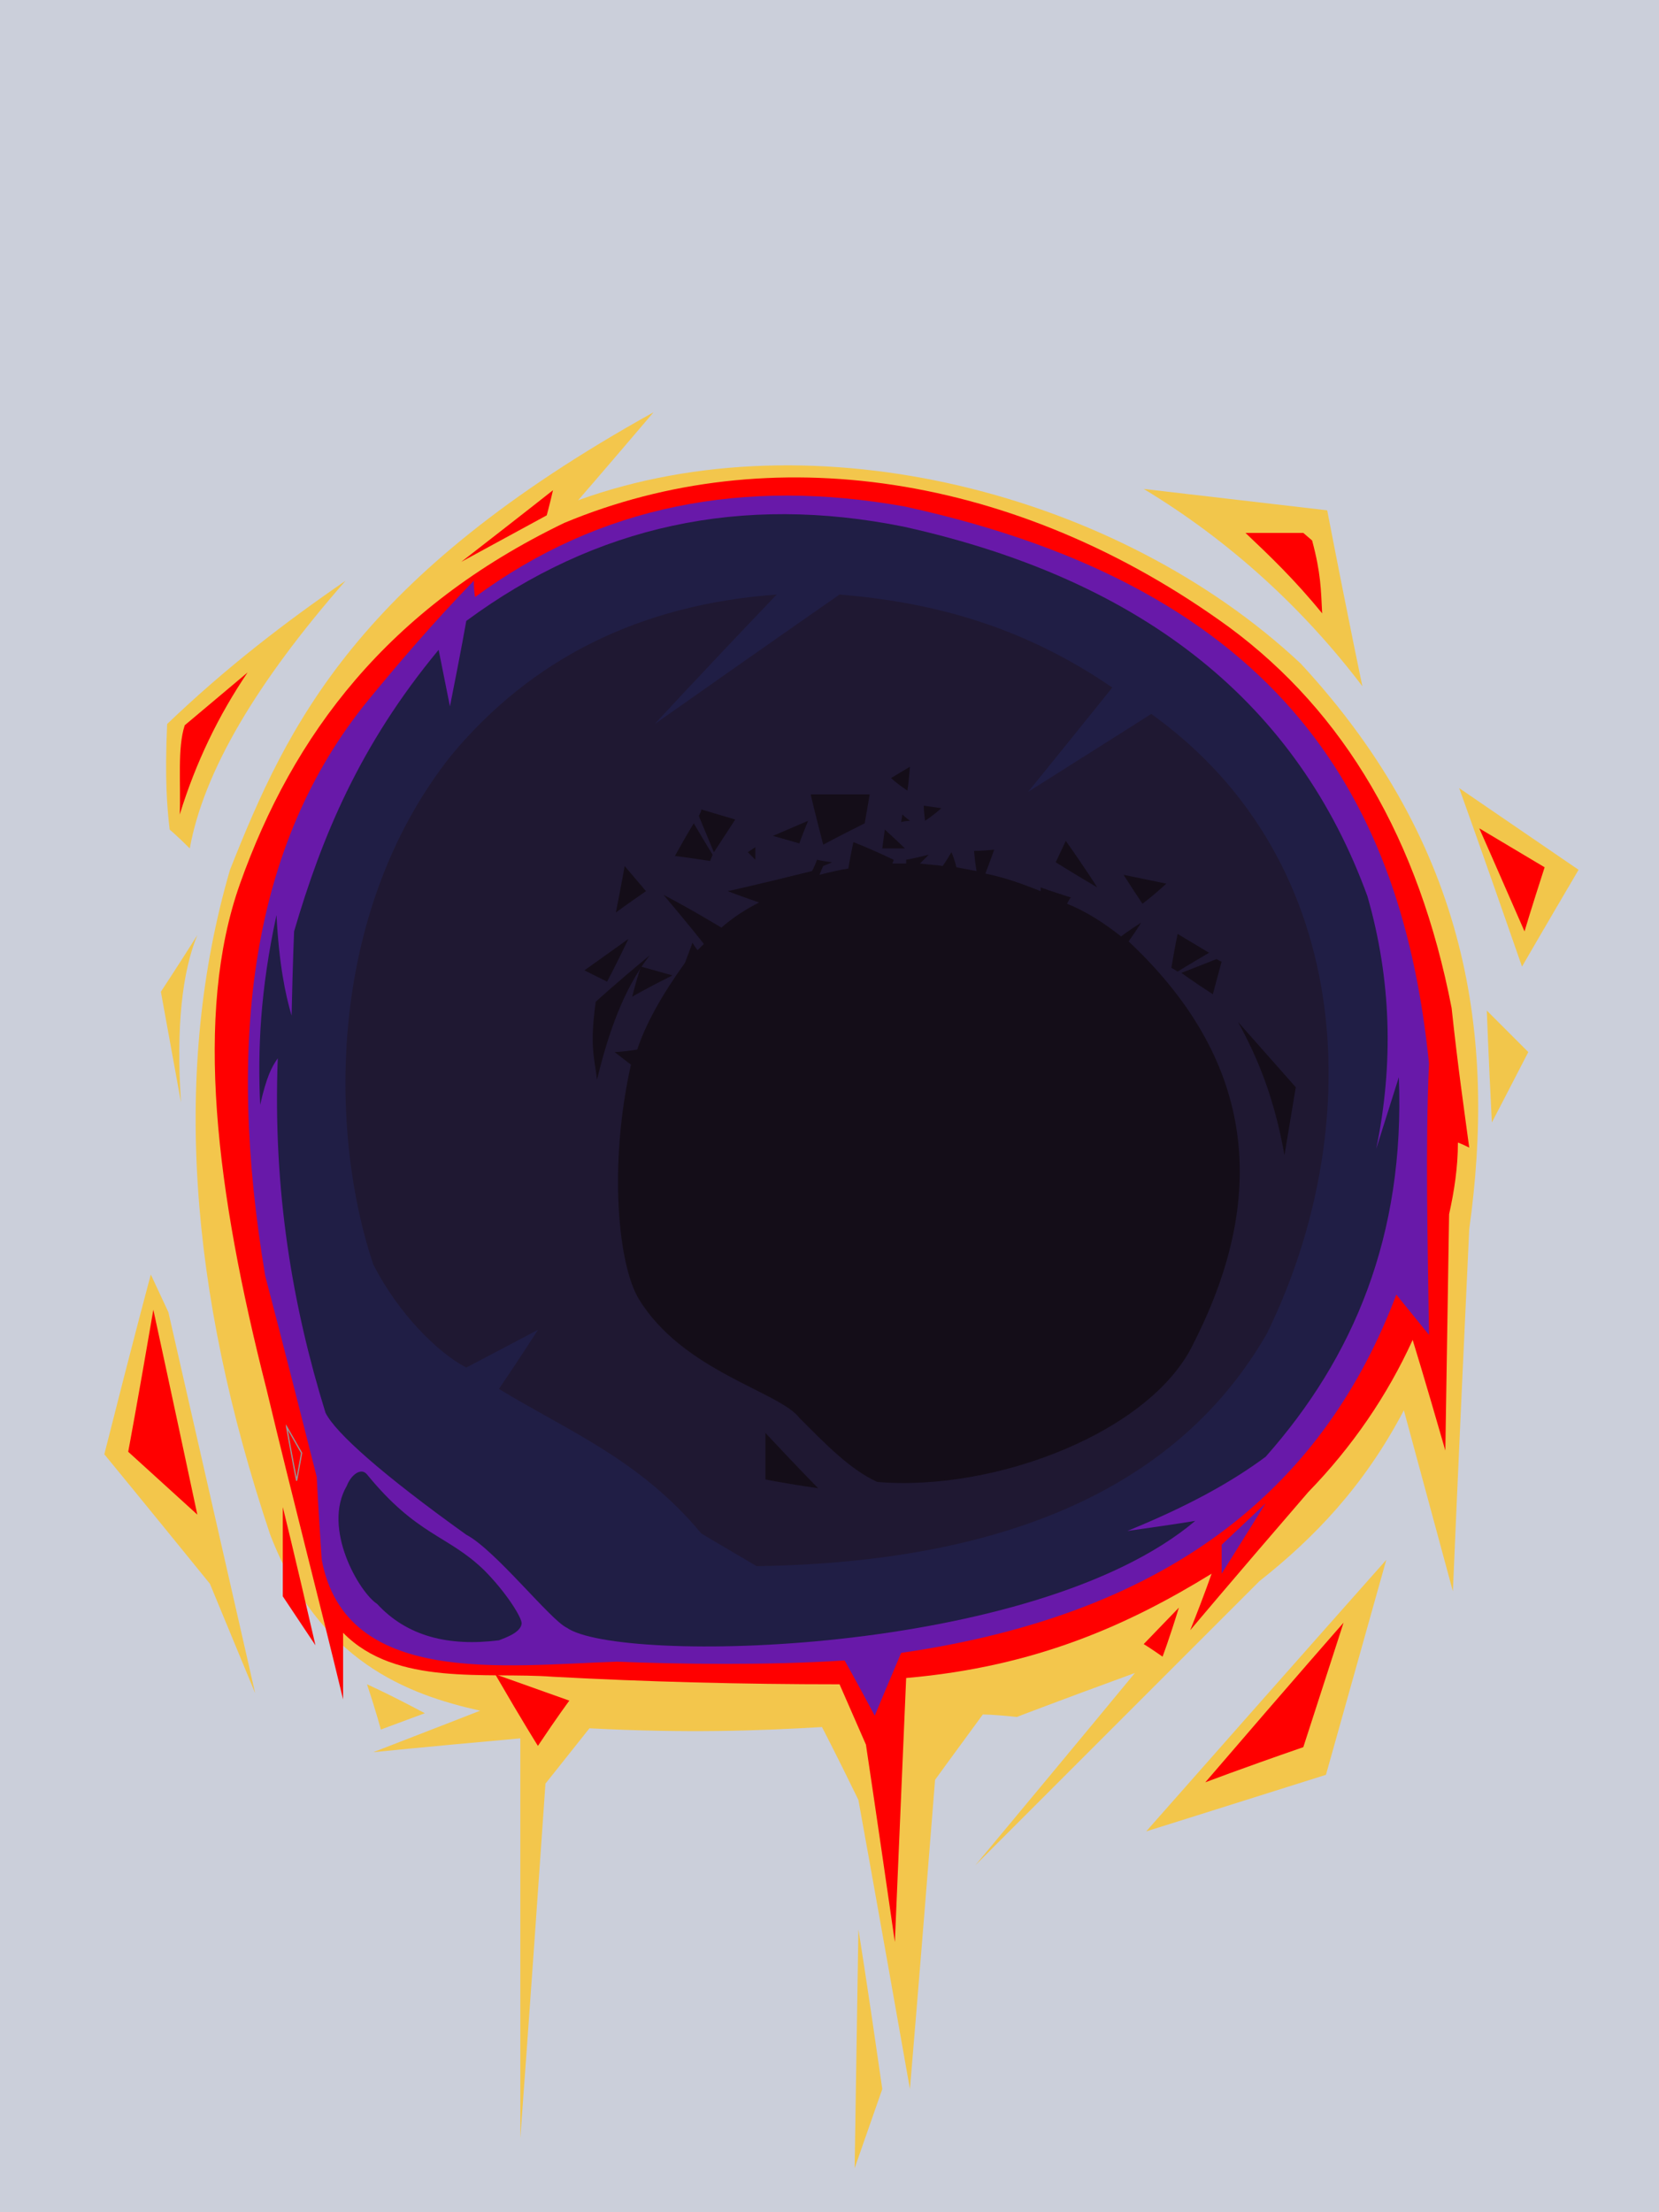 <?xml version="1.0" encoding="UTF-8" standalone="no"?>
<svg
   width="1320"
   height="1760"
   viewBox="0 0 1320 1760"
   version="1.1"
   id="svg62"
   sodipodi:docname="cb-layer-0091.svg"
   xmlns:inkscape="http://www.inkscape.org/namespaces/inkscape"
   xmlns:sodipodi="http://sodipodi.sourceforge.net/DTD/sodipodi-0.dtd"
   xmlns="http://www.w3.org/2000/svg"
   xmlns:svg="http://www.w3.org/2000/svg">
  <sodipodi:namedview
     id="namedview64"
     pagecolor="#ffffff"
     bordercolor="#666666"
     borderopacity="1.0"
     inkscape:pageshadow="2"
     inkscape:pageopacity="0.0"
     inkscape:pagecheckerboard="0" />
  <defs
     id="defs9">
    <radialGradient
       cx="762.102"
       cy="762.102"
       r="1021.217"
       id="id-30476"
       fx="762.102"
       fy="762.102"
       gradientTransform="scale(0.866,1.155)"
       gradientUnits="userSpaceOnUse">
      <stop
         stop-color="#CBCFDA"
         offset="0%"
         id="stop2" />
      <stop
         stop-color="#CBCFDA"
         offset="100%"
         id="stop4" />
      <stop
         stop-color="#CBCFDA"
         offset="100%"
         id="stop6" />
    </radialGradient>
  </defs>
  <g
     stroke="none"
     stroke-width="1"
     fill="none"
     id="id-30477"
     fill-rule="evenodd">
    <g
       id="id-30478">
      <rect
         fill="url(#id-30476)"
         width="1320"
         height="1760"
         x="0"
         y="0"
         id="id-30479"
         style="fill:url(#id-30476)" />
      <g
         transform="translate(83,328)"
         id="id-30480">
        <path
           d="M 120,1019 C 96,961 84,932 84,932 28,863 0,829 0,829 24,734 37,686 37,686 l 14,30 c 46,202 69,303 69,303 z"
           fill="#f3c64b"
           id="id-30481" />
        <path
           d="m 209,1012 c 8,24 11,36 11,36 l 35,-13 c -30,-16 -46,-23 -46,-23 z"
           fill="#f3c64b"
           id="id-30482" />
        <path
           d="m 214,1066 c 57,-22 85,-33 85,-33 C 241,1020 171,994 132,893 67,699 54,522 100,364 146,248 201,131 437,0 397,47 377,70 377,70 565,2 807,64 952,200 c 135,146 155,299 134,450 -9,192 -13,288 -13,288 -26,-96 -39,-144 -39,-144 -32,61 -72,102 -115,136 -151,151 -226,226 -226,226 85,-102 127,-153 127,-153 -63,23 -94,35 -94,35 -18,-2 -27,-2 -27,-2 -25,34 -38,52 -38,52 -13,164 -20,246 -20,246 -27,-153 -41,-230 -41,-230 -19,-39 -29,-58 -29,-58 -50,3 -108,5 -185,1 -23,29 -35,44 -35,44 -13,188 -20,282 -20,282 v -318 c -78,7 -117,11 -117,11 z"
           fill="#f3c64c"
           id="id-30483" />
        <path
           d="m 600,1207 c -2,127 -3,190 -3,190 l 22,-63 c -12,-84 -19,-127 -19,-127 z"
           fill="#f3c64b"
           id="id-30484" />
        <path
           d="M 829,1129 C 956,985 1020,913 1020,913 l -48,171 c -95,30 -143,45 -143,45 z"
           fill="#f3c64b"
           id="id-30485" />
        <path
           d="m 876,1090 c 73,-85 110,-127 110,-127 l -32,99 c -52,18 -78,28 -78,28 z"
           fill="#ff0000"
           id="id-30486" />
        <path
           d="m 1104,565 c -3,-60 -4,-89 -4,-89 l 33,33 c -19,37 -29,56 -29,56 z"
           fill="#f2c64b"
           id="id-30487" />
        <path
           d="m 1128,441 c -33,-95 -50,-142 -50,-142 l 95,65 c -30,51 -45,77 -45,77 z"
           fill="#f2c64b"
           id="id-30488" />
        <path
           d="m 1130,413 c -24,-55 -36,-82 -36,-82 l 52,31 c -11,34 -16,51 -16,51 z"
           fill="#ff0000"
           id="id-30489" />
        <path
           d="M 1001,218 C 954,156 895,102 827,61 l 146,17 c 18,93 28,140 28,140 z"
           fill="#f2c64b"
           id="id-30490" />
        <path
           d="m 908,96 c 19,18 39,37 61,64 -1,-19 -1,-32 -8,-58 l -7,-6 c -30,0 -46,0 -46,0 z"
           fill="#ff0000"
           id="id-30491" />
        <path
           d="m 357,62 c -3,13 -5,20 -5,20 l -68,37 c 49,-38 73,-57 73,-57 z"
           fill="#ff0000"
           id="id-30492" />
        <path
           d="M 68,347 C 58,337 52,332 52,332 50,315 48,292 50,248 97,203 144,167 192,134 121,215 79,286 68,347 Z"
           fill="#f2c64b"
           id="id-30493" />
        <path
           d="m 74,416 c -19,30 -29,45 -29,45 l 16,88 C 57,489 62,445 74,416 Z"
           fill="#f2c64b"
           id="id-30494" />
        <path
           d="M 39,714 C 26,790 19,827 19,827 l 55,50 C 51,769 39,714 39,714 Z"
           fill="#ff0000"
           id="id-30495" />
        <path
           d="m 345,1061 c 16,-24 25,-36 25,-36 l -59,-21 c 22,38 34,57 34,57 z"
           fill="#ff0000"
           id="id-30496" />
        <path
           d="m 842,990 c -10,-7 -15,-10 -15,-10 l 28,-29 c -8,26 -13,39 -13,39 z"
           fill="#ff0000"
           id="id-30497" />
        <path
           d="m 1086,585 c -6,-3 -9,-4 -9,-4 0,20 -3,39 -7,57 -2,125 -3,188 -3,188 -17,-59 -26,-88 -26,-88 -20,44 -48,85 -83,121 -63,73 -94,110 -94,110 12,-30 17,-45 17,-45 -65,40 -139,74 -243,83 -6,140 -9,210 -9,210 -15,-104 -23,-157 -23,-157 -14,-32 -21,-48 -21,-48 -78,0 -154,-2 -228,-6 -53,-4 -125,8 -167,-35 0,35 0,53 0,53 C 170,941 151,869 129,777 89,620 71,479 108,375 150,257 225,156 366,88 529,20 726,48 895,171 c 92,68 151,169 177,303 5,47 10,81 14,111 z"
           fill="#ff0000"
           id="id-30498" />
        <path
           d="m 173,913 c -3,-44 -4,-66 -4,-66 C 142,740 128,687 128,687 97,501 116,344 210,229 c 23,-28 51,-61 84,-95 0,9 1,13 1,13 99,-73 214,-95 342,-72 302,66 396,236 417,443 -3,67 -1,142 0,216 -17,-21 -26,-32 -26,-32 -56,148 -173,253 -394,285 -14,33 -21,50 -21,50 -16,-30 -24,-44 -24,-44 -60,4 -133,3 -181,1 -91,3 -216,20 -235,-81 z"
           fill="#6819a9"
           id="id-30499" />
        <path
           d="m 145,807 c 5,28 8,43 8,43 l 4,-22 c -8,-14 -12,-21 -12,-21 z"
           stroke="#979797"
           id="id-30500" />
        <path
           d="m 142,871 c 0,47 0,71 0,71 l 26,39 C 151,907 142,871 142,871 Z"
           fill="#ff0000"
           id="id-30501" />
        <path
           d="m 889,924 c 0,-16 0,-23 0,-23 l 35,-33 c -23,37 -35,56 -35,56 z"
           fill="#6819a9"
           id="id-30502" />
        <path
           d="m 60,320 c 1,-24 -2,-53 4,-71 l 50,-42 C 91,241 73,278 60,320 Z"
           fill="#ff0000"
           id="id-30503" />
        <path
           d="m 176,796 c -26,-84 -42,-176 -38,-282 -5,7 -9,15 -14,37 -2,-44 0,-91 13,-151 2,39 7,63 12,80 1,-45 2,-67 2,-67 22,-75 52,-148 115,-224 6,30 9,45 9,45 9,-45 13,-68 13,-68 103,-76 219,-101 348,-75 194,43 314,143 369,294 19,66 21,133 7,201 12,-38 18,-57 18,-57 5,126 -36,223 -106,302 -27,20 -61,39 -110,59 36,-5 54,-8 54,-8 C 740,990 409,996 368,967 355,961 311,905 288,893 221,845 184,812 176,796 Z"
           fill="#201e45"
           id="id-30504" />
        <path
           d="m 209,845 c -5,-6 -13,1 -16,9 -20,34 10,85 24,94 24,26 57,34 97,29 5,-2 17,-6 18,-13 1,-4 -12,-25 -30,-43 -29,-28 -53,-27 -93,-76 z"
           fill="#201e45"
           id="id-30505" />
        <path
           d="M 519,918 C 490,901 475,892 475,892 426,833 368,810 314,777 c 21,-31 31,-47 31,-47 -38,20 -57,30 -57,30 -23,-12 -54,-43 -74,-82 -35,-104 -38,-279 62,-405 64,-77 150,-120 259,-128 -65,68 -97,103 -97,103 98,-69 147,-103 147,-103 72,6 144,24 217,74 -45,56 -67,83 -67,83 65,-41 98,-62 98,-62 166,119 170,334 92,493 -69,120 -204,182 -406,185 z"
           fill="#1f1832"
           id="id-30506" />
      </g>
      <g
         transform="translate(465,610)"
         fill="#140d18"
         id="id-30507">
        <path
           d="m 186,574 c -28,-4 -42,-7 -42,-7 v -37 c 28,30 42,44 42,44 z"
           id="id-30508" />
        <path
           d="m 42,225 c -12,2 -18,2 -18,2 9,7 13,10 13,10 -18,81 -10,159 6,186 35,58 112,74 128,95 20,20 40,41 62,51 94,8 219,-40 252,-111 62,-122 45,-228 -52,-319 7,-10 10,-15 10,-15 -11,7 -16,11 -16,11 -14,-11 -28,-20 -43,-26 2,-4 3,-5 3,-5 -16,-5 -24,-8 -24,-8 0,2 0,3 0,3 -15,-6 -29,-11 -44,-14 5,-13 7,-19 7,-19 -10,1 -16,1 -16,1 1,11 2,16 2,16 -11,-2 -16,-3 -16,-3 -2,-8 -4,-12 -4,-12 -4,7 -7,11 -7,11 -5,-1 -11,-1 -18,-2 4,-4 7,-7 7,-7 -12,3 -18,4 -18,4 0,2 0,3 0,3 -7,0 -11,0 -11,0 1,-2 1,-3 1,-3 -21,-10 -32,-14 -32,-14 -3,14 -4,21 -4,21 -7,1 -15,3 -23,5 2,-5 3,-7 3,-7 5,-2 7,-3 7,-3 -8,-1 -12,-2 -12,-2 -2,6 -4,9 -4,9 -44,11 -67,16 -67,16 16,6 25,9 25,9 -10,5 -21,12 -30,20 -30,-18 -46,-26 -46,-26 22,26 32,39 32,39 -3,3 -5,5 -5,5 -3,-4 -4,-6 -4,-6 l -6,16 c -18,25 -31,48 -38,69 z"
           id="id-30509" />
        <path
           d="m 38,183 c 4,-16 7,-24 7,-24 l 25,7 c -22,11 -32,17 -32,17 z"
           id="id-30510" />
        <path
           d="m 9,187 c -5,36 -1,44 1,62 9,-37 21,-72 42,-99 -29,24 -43,37 -43,37 z"
           id="id-30511" />
        <path
           d="M 18,171 C 6,165 0,162 0,162 l 35,-25 c -11,23 -17,34 -17,34 z"
           id="id-30512" />
        <path
           d="M 25,116 C 30,91 32,79 32,79 L 49,99 C 33,110 25,116 25,116 Z"
           id="id-30513" />
        <path
           d="M 72,71 C 82,53 87,45 87,45 c 10,17 15,25 15,25 l -2,5 C 81,72 72,71 72,71 Z"
           id="id-30514" />
        <path
           d="M 103,68 C 95,49 91,39 91,39 c 2,-3 2,-5 2,-5 l 27,8 c -11,17 -17,26 -17,26 z"
           id="id-30515" />
        <path
           d="m 136,74 c -4,-4 -6,-6 -6,-6 l 6,-4 c 0,6 0,10 0,10 z"
           id="id-30516" />
        <path
           d="m 171,61 c -14,-4 -21,-6 -21,-6 l 28,-12 c -5,12 -7,18 -7,18 z"
           id="id-30517" />
        <path
           d="m 190,62 c -7,-27 -10,-40 -10,-40 32,0 47,0 47,0 l -4,23 c -22,11 -33,17 -33,17 z"
           id="id-30518" />
        <path
           d="M 257,19 C 248,13 244,9 244,9 l 15,-9 c -1,13 -2,19 -2,19 z"
           id="id-30519" />
        <path
           d="m 259,43 c -4,-3 -6,-5 -6,-5 l -1,6 c 4,-1 7,-1 7,-1 z"
           id="id-30520" />
        <path
           d="m 271,43 c -1,-8 -1,-12 -1,-12 l 14,2 c -8,7 -13,10 -13,10 z"
           id="id-30521" />
        <path
           d="m 255,65 c -12,0 -18,0 -18,0 l 2,-15 c 11,10 16,15 16,15 z"
           id="id-30522" />
        <path
           d="M 408,96 C 386,83 375,76 375,76 l 8,-17 c 17,24 25,37 25,37 z"
           id="id-30523" />
        <path
           d="M 444,109 C 434,94 429,86 429,86 l 34,7 c -12,11 -19,16 -19,16 z"
           id="id-30524" />
        <path
           d="m 472,163 c -3,-2 -5,-3 -5,-3 3,-18 5,-27 5,-27 l 25,15 c -17,10 -25,15 -25,15 z"
           id="id-30525" />
        <path
           d="m 475,164 c 18,-7 28,-11 28,-11 3,2 4,2 4,2 l -7,26 c -17,-11 -25,-17 -25,-17 z"
           id="id-30526" />
        <path
           d="m 520,203 c 16,29 29,61 37,106 l 9,-54 c -30,-34 -46,-52 -46,-52 z"
           id="id-30527" />
      </g>
    </g>
  </g>
</svg>
